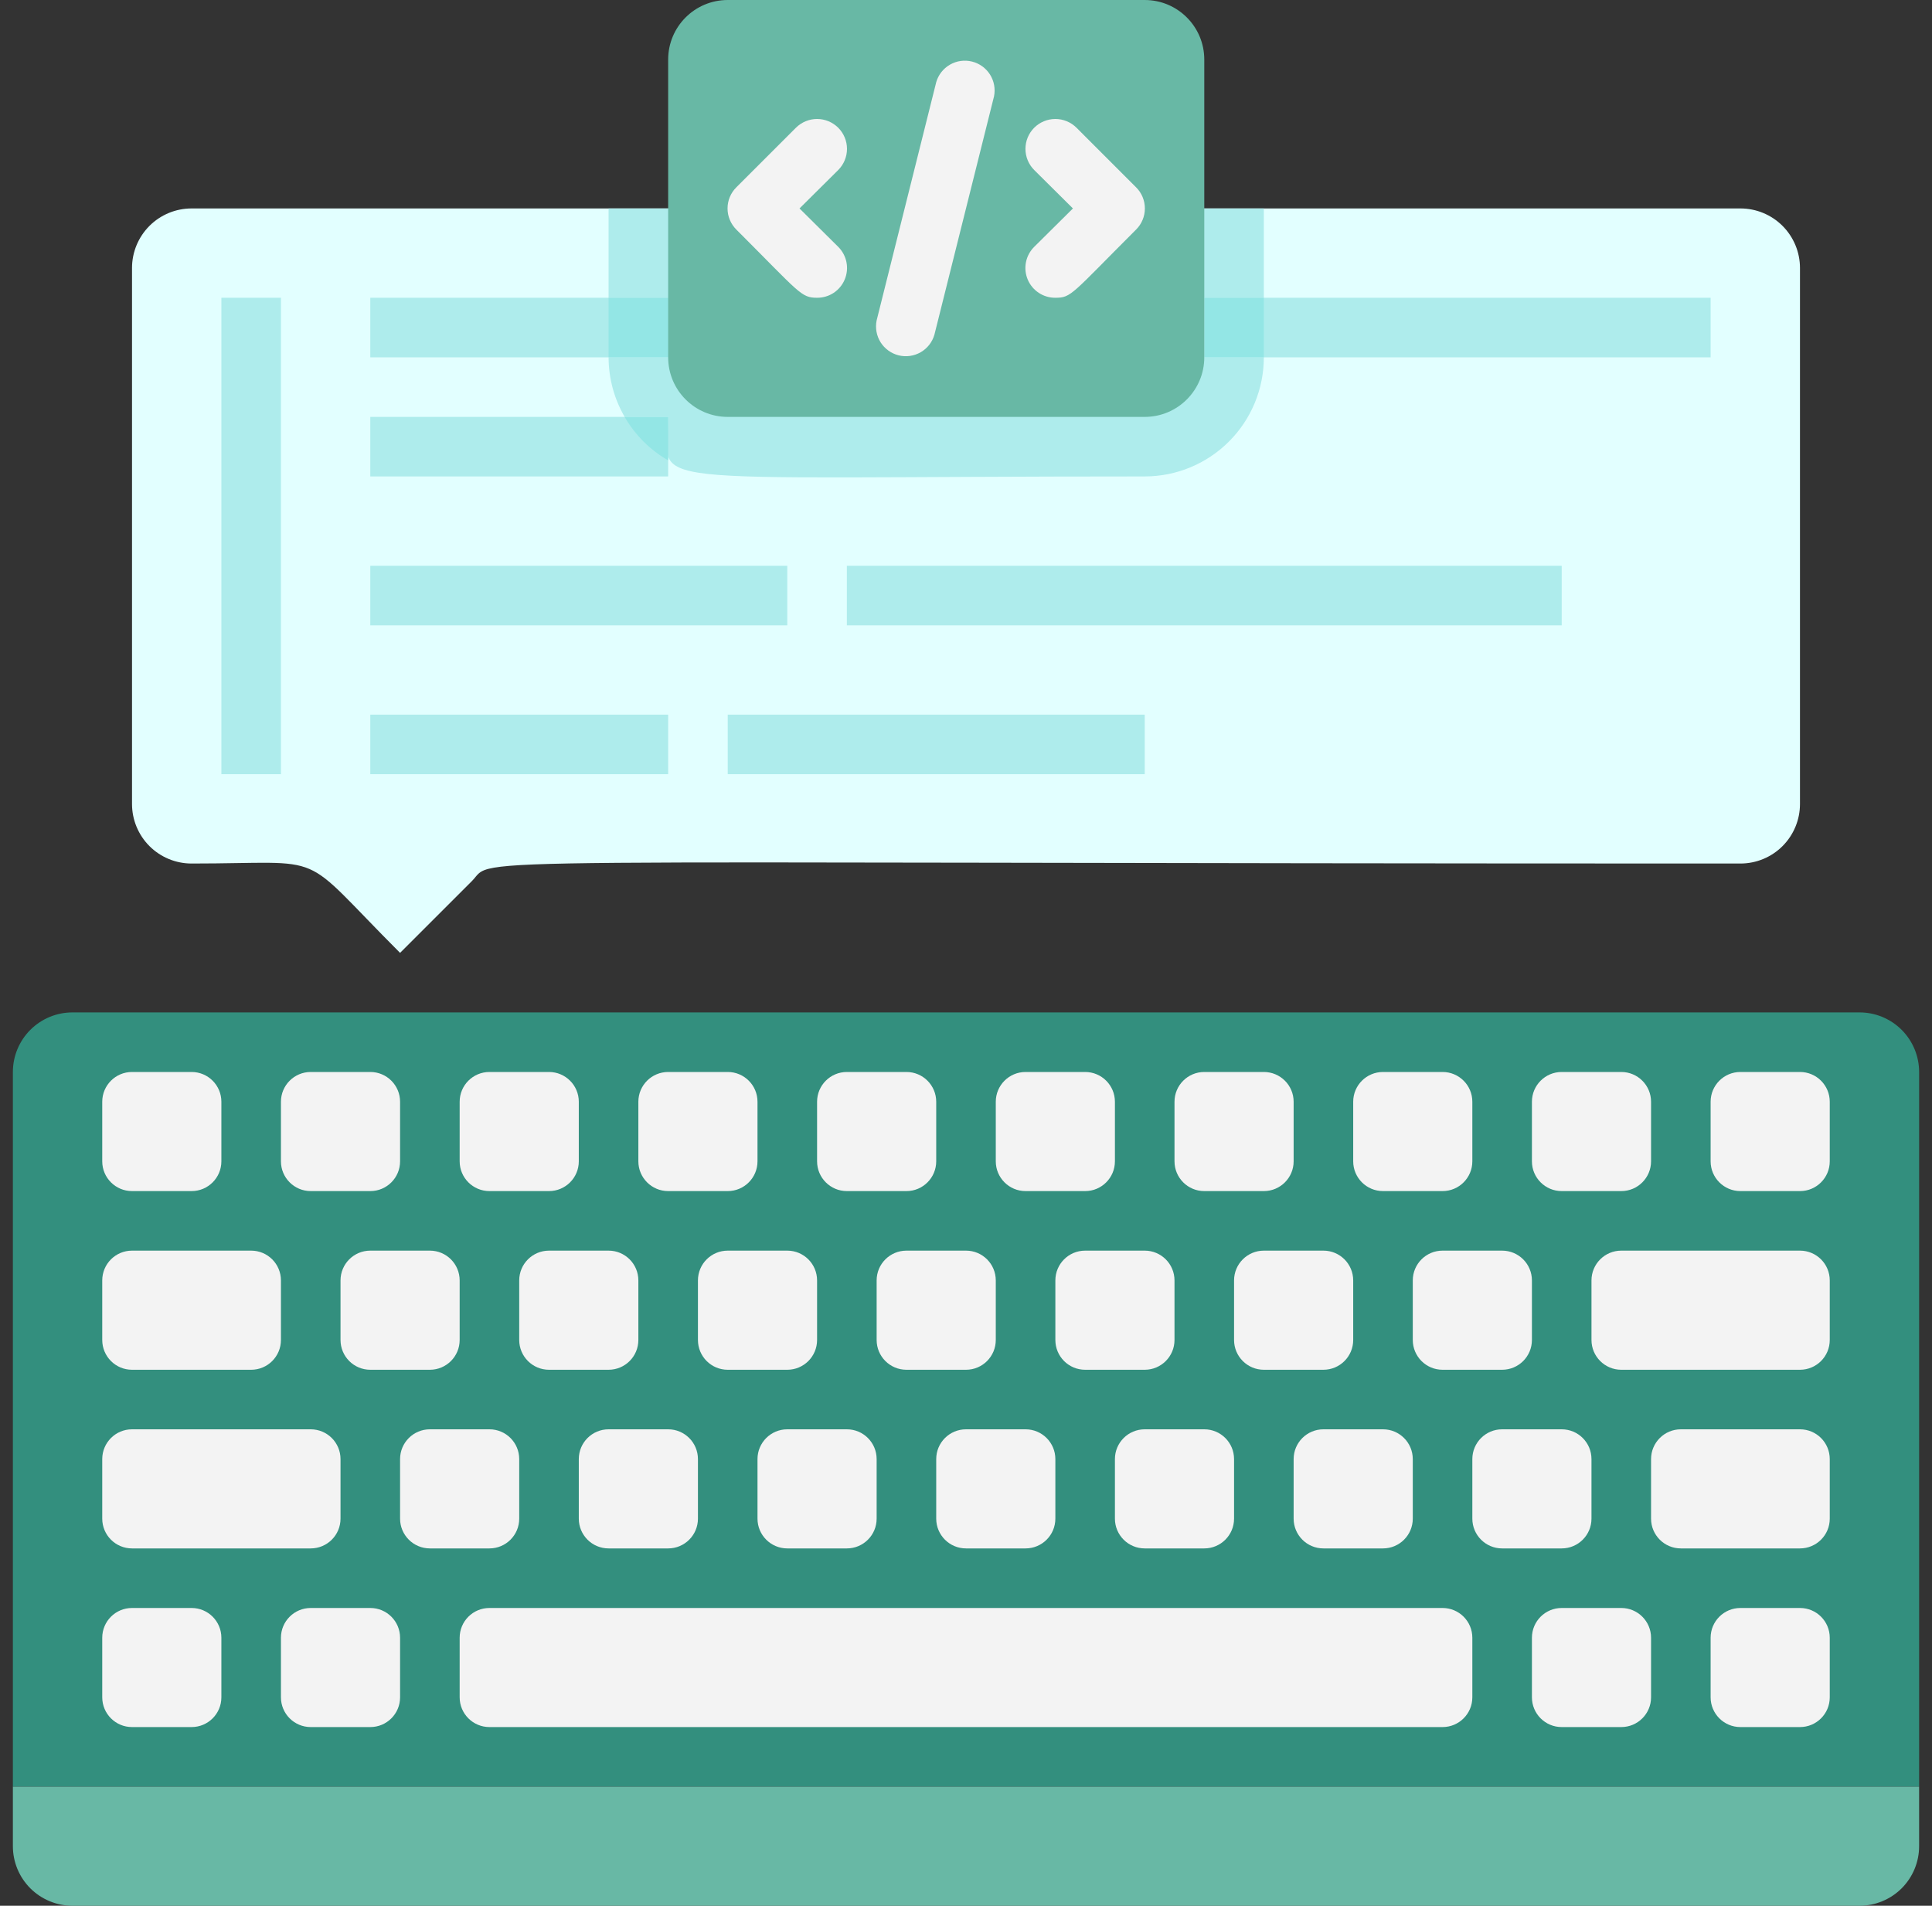 <svg width="75" height="74" viewBox="0 0 75 74" fill="none" xmlns="http://www.w3.org/2000/svg">
<rect x="0" y="0" width="75" height="74" fill="#333333" stroke="none"/>
<g clip-path="url(#clip0_652_2672)">
<path d="M2.812 39.312H72.188C72.801 39.312 73.389 39.556 73.823 39.99C74.256 40.423 74.5 41.012 74.5 41.625V69.375H0.5V41.625C0.5 41.012 0.744 40.423 1.177 39.99C1.611 39.556 2.199 39.312 2.812 39.312Z" fill="#338F7E"/>
<path d="M72.188 74L2.812 74C2.199 74 1.611 73.756 1.177 73.323C0.744 72.889 0.5 72.301 0.5 71.688V69.375L74.5 69.375V71.688C74.5 72.301 74.256 72.889 73.823 73.323C73.389 73.756 72.801 74 72.188 74Z" fill="#68B8A5"/>
<path d="M7.438 41.625H5.125C4.486 41.625 3.969 42.143 3.969 42.781V45.094C3.969 45.732 4.486 46.25 5.125 46.25H7.438C8.076 46.25 8.594 45.732 8.594 45.094V42.781C8.594 42.143 8.076 41.625 7.438 41.625Z" fill="#F3F3F3"/>
<path d="M12.062 55.5H5.125C4.486 55.5 3.969 56.018 3.969 56.656V58.969C3.969 59.607 4.486 60.125 5.125 60.125H12.062C12.701 60.125 13.219 59.607 13.219 58.969V56.656C13.219 56.018 12.701 55.5 12.062 55.5Z" fill="#F3F3F3"/>
<path d="M7.438 62.438H5.125C4.486 62.438 3.969 62.955 3.969 63.594V65.906C3.969 66.545 4.486 67.062 5.125 67.062H7.438C8.076 67.062 8.594 66.545 8.594 65.906V63.594C8.594 62.955 8.076 62.438 7.438 62.438Z" fill="#F3F3F3"/>
<path d="M14.375 62.438H12.062C11.424 62.438 10.906 62.955 10.906 63.594V65.906C10.906 66.545 11.424 67.062 12.062 67.062H14.375C15.014 67.062 15.531 66.545 15.531 65.906V63.594C15.531 62.955 15.014 62.438 14.375 62.438Z" fill="#F3F3F3"/>
<path d="M62.938 62.438H60.625C59.986 62.438 59.469 62.955 59.469 63.594V65.906C59.469 66.545 59.986 67.062 60.625 67.062H62.938C63.576 67.062 64.094 66.545 64.094 65.906V63.594C64.094 62.955 63.576 62.438 62.938 62.438Z" fill="#F3F3F3"/>
<path d="M69.875 62.438H67.562C66.924 62.438 66.406 62.955 66.406 63.594V65.906C66.406 66.545 66.924 67.062 67.562 67.062H69.875C70.514 67.062 71.031 66.545 71.031 65.906V63.594C71.031 62.955 70.514 62.438 69.875 62.438Z" fill="#F3F3F3"/>
<path d="M14.375 41.625H12.062C11.424 41.625 10.906 42.143 10.906 42.781V45.094C10.906 45.732 11.424 46.25 12.062 46.25H14.375C15.014 46.25 15.531 45.732 15.531 45.094V42.781C15.531 42.143 15.014 41.625 14.375 41.625Z" fill="#F3F3F3"/>
<path d="M16.688 48.562H14.375C13.736 48.562 13.219 49.08 13.219 49.719V52.031C13.219 52.67 13.736 53.188 14.375 53.188H16.688C17.326 53.188 17.844 52.67 17.844 52.031V49.719C17.844 49.08 17.326 48.562 16.688 48.562Z" fill="#F3F3F3"/>
<path d="M19 55.5H16.688C16.049 55.5 15.531 56.018 15.531 56.656V58.969C15.531 59.607 16.049 60.125 16.688 60.125H19C19.639 60.125 20.156 59.607 20.156 58.969V56.656C20.156 56.018 19.639 55.5 19 55.5Z" fill="#F3F3F3"/>
<path d="M25.938 55.5H23.625C22.986 55.5 22.469 56.018 22.469 56.656V58.969C22.469 59.607 22.986 60.125 23.625 60.125H25.938C26.576 60.125 27.094 59.607 27.094 58.969V56.656C27.094 56.018 26.576 55.5 25.938 55.5Z" fill="#F3F3F3"/>
<path d="M32.875 55.5H30.562C29.924 55.5 29.406 56.018 29.406 56.656V58.969C29.406 59.607 29.924 60.125 30.562 60.125H32.875C33.514 60.125 34.031 59.607 34.031 58.969V56.656C34.031 56.018 33.514 55.5 32.875 55.5Z" fill="#F3F3F3"/>
<path d="M39.812 55.5H37.5C36.861 55.5 36.344 56.018 36.344 56.656V58.969C36.344 59.607 36.861 60.125 37.5 60.125H39.812C40.451 60.125 40.969 59.607 40.969 58.969V56.656C40.969 56.018 40.451 55.5 39.812 55.5Z" fill="#F3F3F3"/>
<path d="M46.75 55.5H44.438C43.799 55.5 43.281 56.018 43.281 56.656V58.969C43.281 59.607 43.799 60.125 44.438 60.125H46.75C47.389 60.125 47.906 59.607 47.906 58.969V56.656C47.906 56.018 47.389 55.5 46.75 55.5Z" fill="#F3F3F3"/>
<path d="M53.688 55.5H51.375C50.736 55.5 50.219 56.018 50.219 56.656V58.969C50.219 59.607 50.736 60.125 51.375 60.125H53.688C54.326 60.125 54.844 59.607 54.844 58.969V56.656C54.844 56.018 54.326 55.5 53.688 55.5Z" fill="#F3F3F3"/>
<path d="M23.625 48.562H21.312C20.674 48.562 20.156 49.08 20.156 49.719V52.031C20.156 52.67 20.674 53.188 21.312 53.188H23.625C24.264 53.188 24.781 52.67 24.781 52.031V49.719C24.781 49.08 24.264 48.562 23.625 48.562Z" fill="#F3F3F3"/>
<path d="M30.562 48.562H28.25C27.611 48.562 27.094 49.08 27.094 49.719V52.031C27.094 52.67 27.611 53.188 28.25 53.188H30.562C31.201 53.188 31.719 52.67 31.719 52.031V49.719C31.719 49.08 31.201 48.562 30.562 48.562Z" fill="#F3F3F3"/>
<path d="M37.5 48.562H35.188C34.549 48.562 34.031 49.08 34.031 49.719V52.031C34.031 52.67 34.549 53.188 35.188 53.188H37.5C38.139 53.188 38.656 52.67 38.656 52.031V49.719C38.656 49.08 38.139 48.562 37.5 48.562Z" fill="#F3F3F3"/>
<path d="M44.438 48.562H42.125C41.486 48.562 40.969 49.08 40.969 49.719V52.031C40.969 52.67 41.486 53.188 42.125 53.188H44.438C45.076 53.188 45.594 52.67 45.594 52.031V49.719C45.594 49.08 45.076 48.562 44.438 48.562Z" fill="#F3F3F3"/>
<path d="M51.375 48.562H49.062C48.424 48.562 47.906 49.08 47.906 49.719V52.031C47.906 52.67 48.424 53.188 49.062 53.188H51.375C52.014 53.188 52.531 52.67 52.531 52.031V49.719C52.531 49.08 52.014 48.562 51.375 48.562Z" fill="#F3F3F3"/>
<path d="M21.312 41.625H19C18.361 41.625 17.844 42.143 17.844 42.781V45.094C17.844 45.732 18.361 46.25 19 46.25H21.312C21.951 46.25 22.469 45.732 22.469 45.094V42.781C22.469 42.143 21.951 41.625 21.312 41.625Z" fill="#F3F3F3"/>
<path d="M28.25 41.625H25.938C25.299 41.625 24.781 42.143 24.781 42.781V45.094C24.781 45.732 25.299 46.25 25.938 46.25H28.25C28.889 46.25 29.406 45.732 29.406 45.094V42.781C29.406 42.143 28.889 41.625 28.25 41.625Z" fill="#F3F3F3"/>
<path d="M35.188 41.625H32.875C32.236 41.625 31.719 42.143 31.719 42.781V45.094C31.719 45.732 32.236 46.25 32.875 46.25H35.188C35.826 46.25 36.344 45.732 36.344 45.094V42.781C36.344 42.143 35.826 41.625 35.188 41.625Z" fill="#F3F3F3"/>
<path d="M42.125 41.625H39.812C39.174 41.625 38.656 42.143 38.656 42.781V45.094C38.656 45.732 39.174 46.25 39.812 46.25H42.125C42.764 46.25 43.281 45.732 43.281 45.094V42.781C43.281 42.143 42.764 41.625 42.125 41.625Z" fill="#F3F3F3"/>
<path d="M49.062 41.625H46.75C46.111 41.625 45.594 42.143 45.594 42.781V45.094C45.594 45.732 46.111 46.25 46.75 46.25H49.062C49.701 46.25 50.219 45.732 50.219 45.094V42.781C50.219 42.143 49.701 41.625 49.062 41.625Z" fill="#F3F3F3"/>
<path d="M56 41.625H53.688C53.049 41.625 52.531 42.143 52.531 42.781V45.094C52.531 45.732 53.049 46.25 53.688 46.25H56C56.639 46.25 57.156 45.732 57.156 45.094V42.781C57.156 42.143 56.639 41.625 56 41.625Z" fill="#F3F3F3"/>
<path d="M58.312 48.562H56C55.361 48.562 54.844 49.08 54.844 49.719V52.031C54.844 52.67 55.361 53.188 56 53.188H58.312C58.951 53.188 59.469 52.67 59.469 52.031V49.719C59.469 49.08 58.951 48.562 58.312 48.562Z" fill="#F3F3F3"/>
<path d="M60.625 55.5H58.312C57.674 55.5 57.156 56.018 57.156 56.656V58.969C57.156 59.607 57.674 60.125 58.312 60.125H60.625C61.264 60.125 61.781 59.607 61.781 58.969V56.656C61.781 56.018 61.264 55.5 60.625 55.5Z" fill="#F3F3F3"/>
<path d="M62.938 41.625H60.625C59.986 41.625 59.469 42.143 59.469 42.781V45.094C59.469 45.732 59.986 46.25 60.625 46.25H62.938C63.576 46.25 64.094 45.732 64.094 45.094V42.781C64.094 42.143 63.576 41.625 62.938 41.625Z" fill="#F3F3F3"/>
<path d="M69.875 41.625H67.562C66.924 41.625 66.406 42.143 66.406 42.781V45.094C66.406 45.732 66.924 46.25 67.562 46.25H69.875C70.514 46.25 71.031 45.732 71.031 45.094V42.781C71.031 42.143 70.514 41.625 69.875 41.625Z" fill="#F3F3F3"/>
<path d="M9.75 48.562H5.125C4.486 48.562 3.969 49.08 3.969 49.719V52.031C3.969 52.67 4.486 53.188 5.125 53.188H9.75C10.389 53.188 10.906 52.67 10.906 52.031V49.719C10.906 49.08 10.389 48.562 9.75 48.562Z" fill="#F3F3F3"/>
<path d="M69.875 48.562H62.938C62.299 48.562 61.781 49.08 61.781 49.719V52.031C61.781 52.67 62.299 53.188 62.938 53.188H69.875C70.514 53.188 71.031 52.67 71.031 52.031V49.719C71.031 49.08 70.514 48.562 69.875 48.562Z" fill="#F3F3F3"/>
<path d="M69.875 55.5H65.25C64.611 55.5 64.094 56.018 64.094 56.656V58.969C64.094 59.607 64.611 60.125 65.25 60.125H69.875C70.514 60.125 71.031 59.607 71.031 58.969V56.656C71.031 56.018 70.514 55.5 69.875 55.5Z" fill="#F3F3F3"/>
<path d="M56 62.438H19C18.361 62.438 17.844 62.955 17.844 63.594V65.906C17.844 66.545 18.361 67.062 19 67.062H56C56.639 67.062 57.156 66.545 57.156 65.906V63.594C57.156 62.955 56.639 62.438 56 62.438Z" fill="#F3F3F3"/>
<path d="M69.875 10.406V31.219C69.875 31.832 69.631 32.42 69.198 32.854C68.764 33.288 68.176 33.531 67.562 33.531C16.005 33.531 19.301 33.231 18.318 34.213L15.531 37C11.473 32.942 12.907 33.531 7.438 33.531C6.824 33.531 6.236 33.288 5.802 32.854C5.369 32.42 5.125 31.832 5.125 31.219V10.406C5.125 9.793 5.369 9.205 5.802 8.771C6.236 8.337 6.824 8.094 7.438 8.094H67.562C68.176 8.094 68.764 8.337 69.198 8.771C69.631 9.205 69.875 9.793 69.875 10.406Z" fill="#E2FFFF"/>
<path d="M30.562 11.562H14.375V13.875H30.562V11.562Z" fill="#AEECEC"/>
<path d="M30.562 21.969H14.375V24.281H30.562V21.969Z" fill="#AEECEC"/>
<path d="M44.438 11.562H32.875V13.875H44.438V11.562Z" fill="#AEECEC"/>
<path d="M25.938 16.188H14.375V18.5H25.938V16.188Z" fill="#AEECEC"/>
<path d="M44.438 27.75H28.25V30.062H44.438V27.75Z" fill="#AEECEC"/>
<path d="M25.938 27.75H14.375V30.062H25.938V27.75Z" fill="#AEECEC"/>
<path d="M66.406 11.562H46.75V13.875H66.406V11.562Z" fill="#AEECEC"/>
<path d="M60.625 21.969H32.875V24.281H60.625V21.969Z" fill="#AEECEC"/>
<path d="M10.906 11.562H8.594V30.062H10.906V11.562Z" fill="#AEECEC"/>
<path d="M46.75 11.562V13.875H49.062C49.062 15.102 48.575 16.278 47.708 17.145C46.84 18.013 45.664 18.5 44.438 18.5C23.926 18.5 25.938 19.02 25.938 16.188H24.249C23.842 15.485 23.626 14.687 23.625 13.875H30.562V11.562H23.625V8.094H49.062V11.562H46.75Z" fill="#AEECEC"/>
<path d="M24.249 16.188H25.938V17.876C25.234 17.473 24.652 16.891 24.249 16.188Z" fill="#93E6E5"/>
<path d="M30.562 11.562H23.625V13.875H30.562V11.562Z" fill="#93E6E5"/>
<path d="M49.062 11.562H46.75V13.875H49.062V11.562Z" fill="#93E6E5"/>
<path d="M44.438 0H28.25C26.973 0 25.938 1.035 25.938 2.312V13.875C25.938 15.152 26.973 16.188 28.25 16.188H44.438C45.715 16.188 46.75 15.152 46.75 13.875V2.312C46.75 1.035 45.715 0 44.438 0Z" fill="#68B8A5"/>
<path d="M31.719 11.562C31.094 11.562 31.06 11.389 28.585 8.915C28.477 8.807 28.391 8.679 28.332 8.538C28.273 8.398 28.243 8.246 28.243 8.094C28.243 7.941 28.273 7.79 28.332 7.649C28.391 7.508 28.477 7.38 28.585 7.273L30.898 4.96C31.116 4.743 31.411 4.62 31.719 4.62C32.027 4.62 32.322 4.743 32.54 4.96C32.757 5.178 32.88 5.473 32.88 5.781C32.88 6.089 32.757 6.384 32.54 6.602L31.037 8.094L32.54 9.585C32.703 9.747 32.814 9.954 32.859 10.179C32.904 10.404 32.881 10.637 32.793 10.85C32.705 11.062 32.556 11.243 32.365 11.37C32.173 11.497 31.948 11.564 31.719 11.562Z" fill="#F3F3F3"/>
<path d="M40.969 11.562C40.739 11.564 40.514 11.497 40.323 11.37C40.132 11.243 39.982 11.062 39.894 10.85C39.806 10.637 39.783 10.404 39.828 10.179C39.873 9.954 39.985 9.747 40.148 9.585L41.651 8.094L40.148 6.602C39.93 6.384 39.808 6.089 39.808 5.781C39.808 5.473 39.93 5.178 40.148 4.96C40.365 4.743 40.661 4.62 40.969 4.62C41.277 4.62 41.572 4.743 41.79 4.96L44.102 7.273C44.211 7.38 44.297 7.508 44.355 7.649C44.414 7.79 44.444 7.941 44.444 8.094C44.444 8.246 44.414 8.398 44.355 8.538C44.297 8.679 44.211 8.807 44.102 8.915C41.582 11.435 41.593 11.562 40.969 11.562Z" fill="#F3F3F3"/>
<path d="M34.031 12.441L36.344 3.191C36.427 2.904 36.618 2.66 36.877 2.511C37.135 2.361 37.442 2.318 37.732 2.39C38.022 2.462 38.273 2.643 38.433 2.896C38.592 3.149 38.647 3.454 38.587 3.746L36.274 12.996C36.191 13.283 36.001 13.527 35.742 13.677C35.483 13.826 35.176 13.87 34.886 13.798C34.596 13.726 34.345 13.544 34.185 13.292C34.026 13.039 33.971 12.734 34.031 12.441Z" fill="#F3F3F3"/>
</g>
<defs>
<clipPath id="clip0_652_2672">
<rect width="74" height="74" fill="white" transform="translate(0.5)"/>
</clipPath>
</defs>
</svg>
